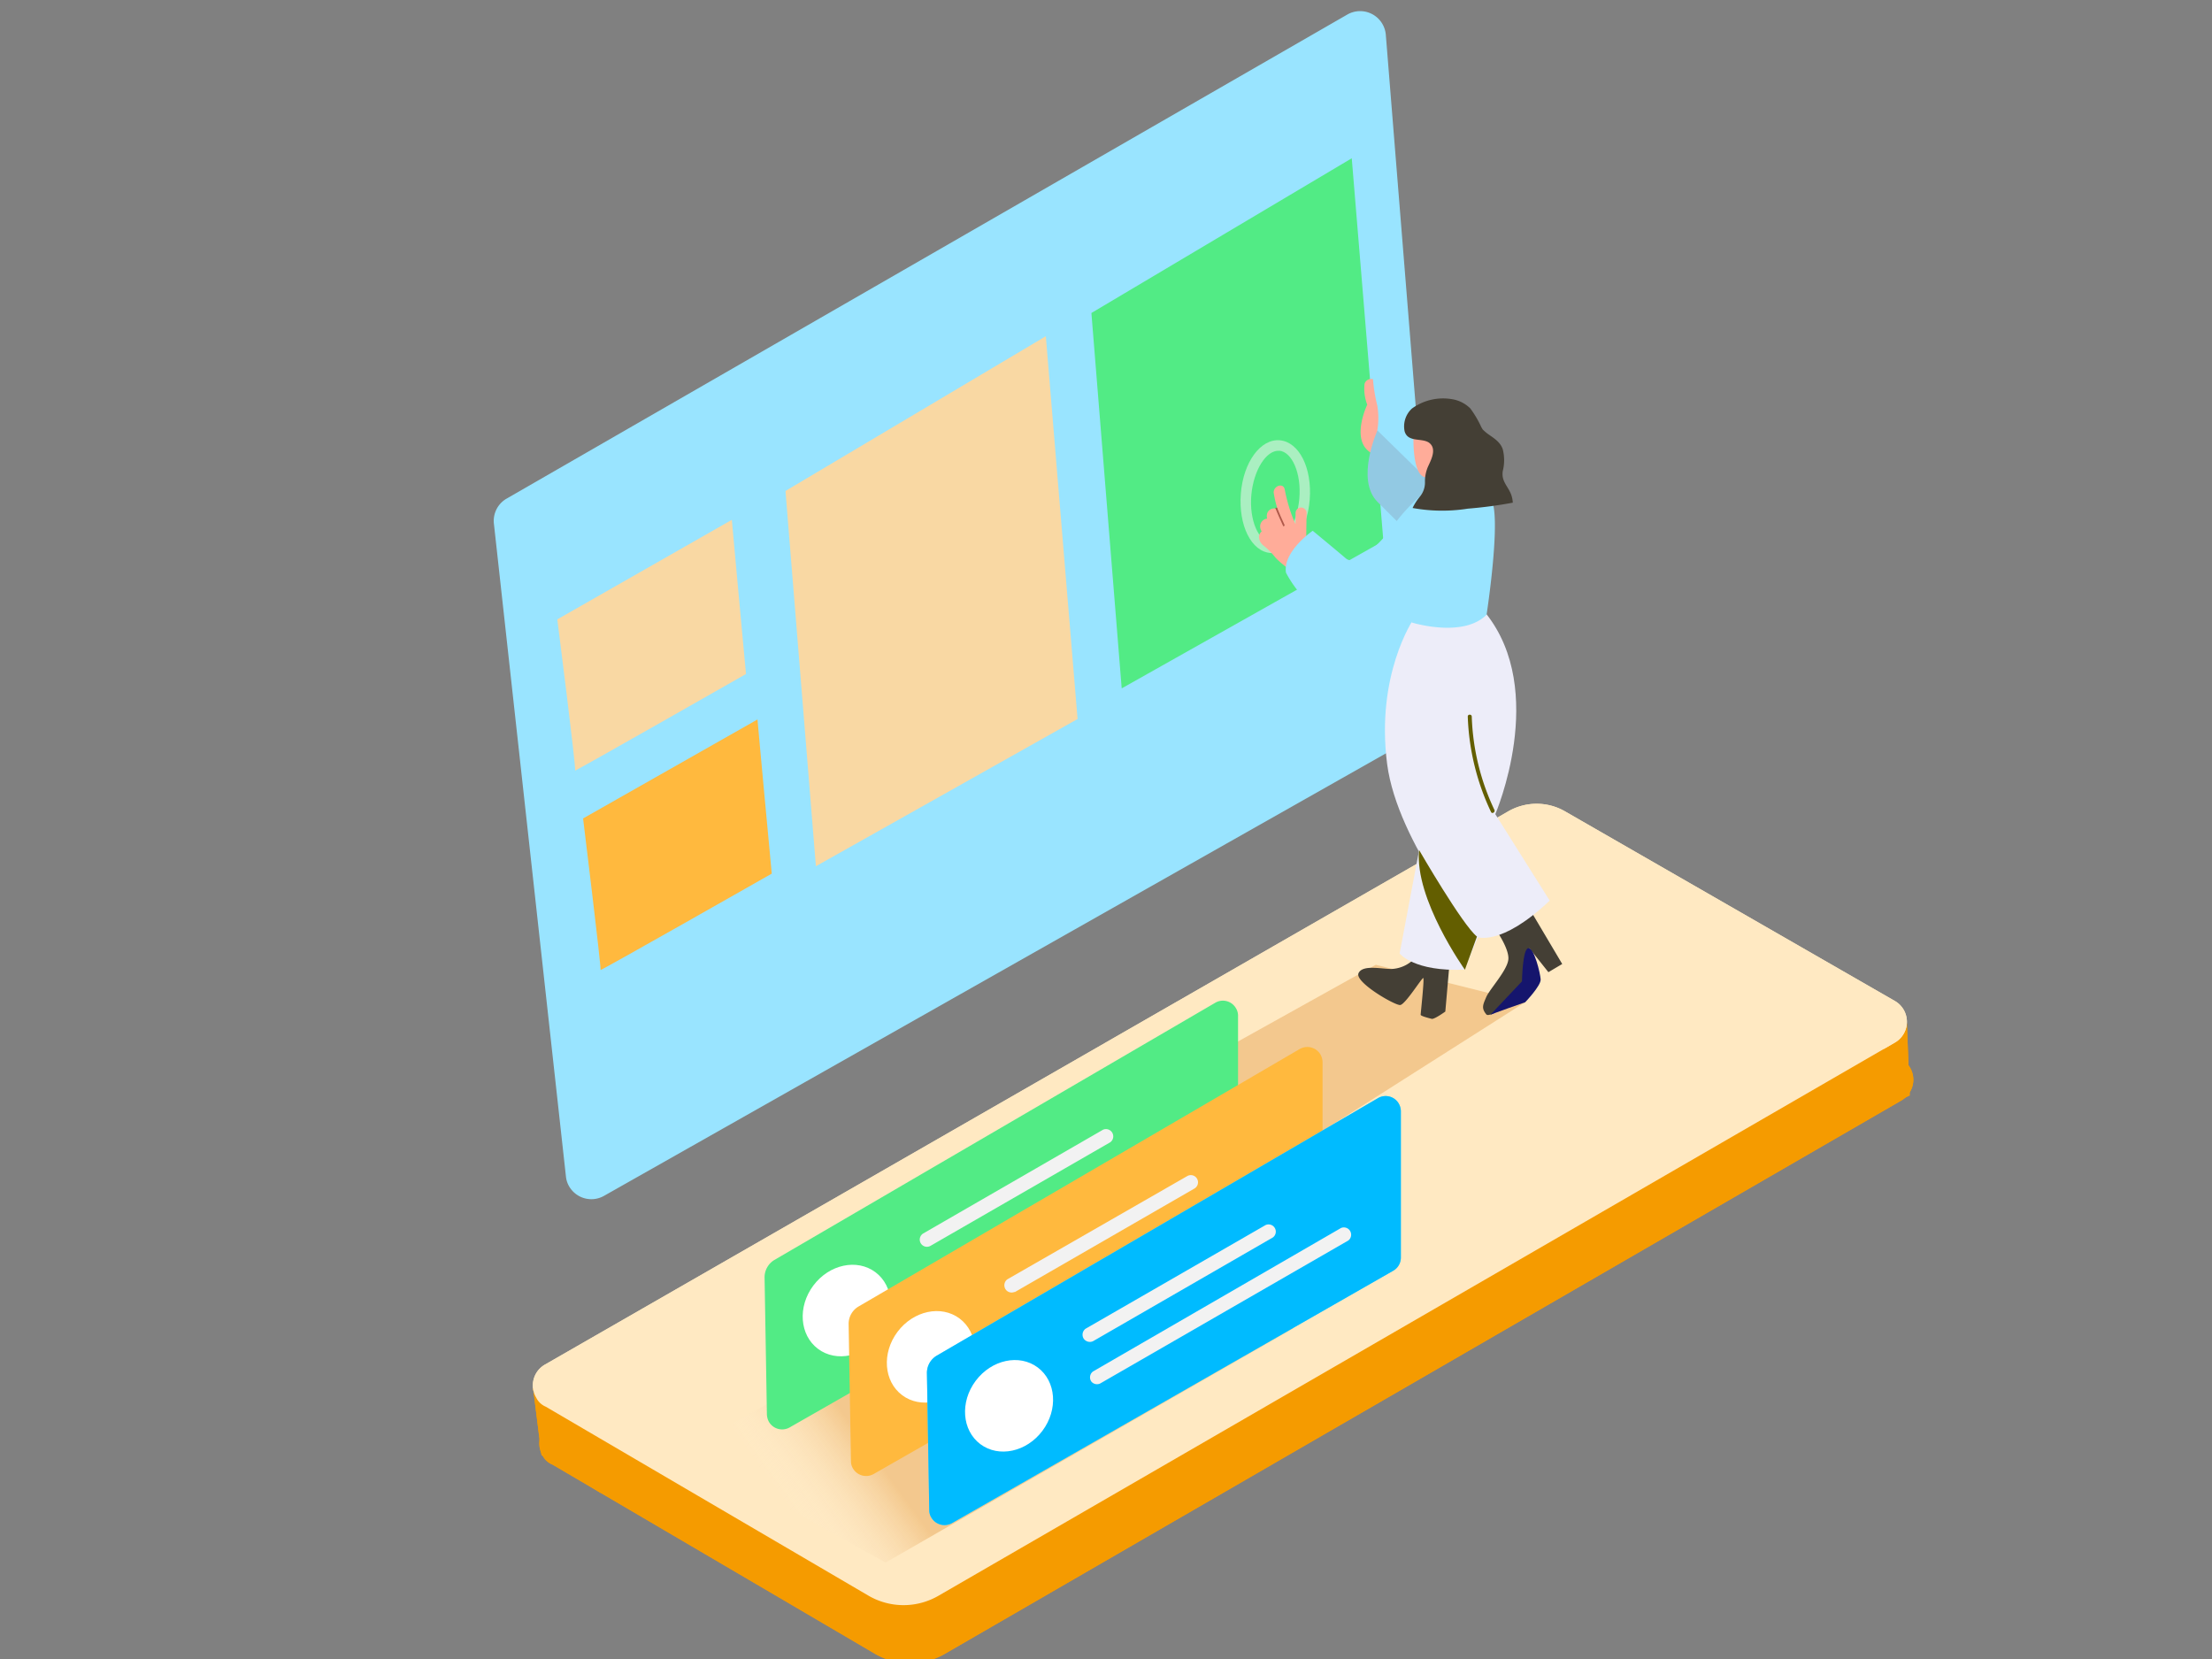 <svg id="Layer_1" data-name="Layer 1" xmlns="http://www.w3.org/2000/svg" xmlns:xlink="http://www.w3.org/1999/xlink" viewBox="0 0 200 150"><rect x="0" y="0" width="200" height="150" fill="#808080" stroke="none"/><defs><style>.cls-1{fill:#f59b00;}.cls-2{fill:#ffe9c2;}.cls-3,.cls-4{opacity:0.32;isolation:isolate;}.cls-3{fill:url(#linear-gradient);}.cls-4{fill:url(#linear-gradient-2);}.cls-5{fill:#99e4ff;}.cls-6{fill:#52eb85;}.cls-7{fill:#fff;}.cls-8{fill:#f2f2f2;}.cls-9{fill:#ffb93e;}.cls-10{fill:#68e1fd;}.cls-11{fill:#0bf;}.cls-12{fill:#f9d8a3;}.cls-13{fill:#ffac99;}.cls-14{fill:#92c9e3;}.cls-15{fill:#443f35;}.cls-16{fill:#15156d;}.cls-17{fill:#ededf9;}.cls-18{opacity:0.55;}.cls-19{fill:#af594a;}.cls-20{fill:#635e00;}</style><linearGradient id="linear-gradient" x1="95.18" y1="381.83" x2="101.6" y2="385.27" gradientTransform="matrix(1, 0, 0, -1, 0, 492)" gradientUnits="userSpaceOnUse"><stop offset="0" stop-color="#fff" stop-opacity="0"/><stop offset="0.99" stop-color="#dc841e"/></linearGradient><linearGradient id="linear-gradient-2" x1="72.41" y1="354" x2="79.83" y2="359.41" xlink:href="#linear-gradient"/></defs><path class="cls-1" d="M166.86,101.94l5.81-2.9q-.13-3.27-.26-6.54l-7.29,6"/><path class="cls-1" d="M166.86,101.94l5.81-2.9q-.13-3.27-.26-6.54l-7.29,6"/><path class="cls-1" d="M49.06,131.6a2.18,2.18,0,0,1,.81-3l87.06-50a5.14,5.14,0,0,1,5.17,0l29.8,17.14a2.17,2.17,0,0,1,0,3.77l-86.43,50a6.3,6.3,0,0,1-6.39,0L49.93,132.41A1.65,1.65,0,0,1,49.06,131.6Z"/><polyline class="cls-1" points="54.34 135 48.96 131.56 48.2 125.51 54.34 130.11"/><path class="cls-2" d="M48.48,126.37a2.17,2.17,0,0,1,.81-3l87.06-50a5.14,5.14,0,0,1,5.17,0l29.8,17.13a2.17,2.17,0,0,1,0,3.77L84.89,144.26a6.3,6.3,0,0,1-6.39,0L49.35,127.19A1.7,1.7,0,0,1,48.48,126.37Z"/><path class="cls-1" d="M49.06,131.6a2.18,2.18,0,0,1,.81-3l87.06-50a5.14,5.14,0,0,1,5.17,0l29.8,17.14a2.17,2.17,0,0,1,0,3.77l-86.43,50a6.3,6.3,0,0,1-6.39,0L49.93,132.41A1.65,1.65,0,0,1,49.06,131.6Z"/><polyline class="cls-1" points="54.34 135 48.96 131.56 48.2 125.51 54.34 130.11"/><path class="cls-2" d="M48.48,126.37a2.17,2.17,0,0,1,.81-3l87.06-50a5.14,5.14,0,0,1,5.17,0l29.8,17.13a2.17,2.17,0,0,1,0,3.77L84.89,144.26a6.3,6.3,0,0,1-6.39,0L49.35,127.19A1.7,1.7,0,0,1,48.48,126.37Z"/><polyline class="cls-3" points="137.9 90.61 98.15 115.89 87.42 107.82 124.39 87.23"/><polyline class="cls-4" points="116.96 120.08 80.07 141.28 61.84 131.14 94.4 113.01"/><path class="cls-5" d="M45.81,45.08l76-43.76a2.33,2.33,0,0,1,3.49,1.83l4.88,60.63A2.34,2.34,0,0,1,129.05,66L54.62,108.12a2.32,2.32,0,0,1-3.17-.87,2.17,2.17,0,0,1-.28-.87l-6.51-59A2.32,2.32,0,0,1,45.81,45.08Z"/><path class="cls-6" d="M70,113.93l39.87-23.26a1.36,1.36,0,0,1,1.88.49,1.3,1.3,0,0,1,.19.67v13.25a1.38,1.38,0,0,1-.69,1.2L71.4,129.06a1.38,1.38,0,0,1-1.88-.51,1.51,1.51,0,0,1-.18-.66l-.21-12.35A1.83,1.83,0,0,1,70,113.93Z"/><ellipse class="cls-7" cx="76.56" cy="118.49" rx="4.33" ry="3.77" transform="translate(-64.18 108.77) rotate(-53.18)"/><path class="cls-8" d="M84.14,112.64l16.26-9.37a.66.66,0,0,0-.66-1.13l-16.26,9.38a.65.65,0,0,0,.66,1.12Z"/><path class="cls-8" d="M84.81,116.45l22.42-12.91a.66.66,0,0,0-.66-1.13L84.15,115.33a.65.65,0,0,0-.15.91.65.65,0,0,0,.81.21Z"/><path class="cls-9" d="M77.64,118.12l39.87-23.27a1.38,1.38,0,0,1,1.88.49,1.47,1.47,0,0,1,.19.67v13.28a1.37,1.37,0,0,1-.7,1.19L79,133.27a1.38,1.38,0,0,1-1.88-.5,1.28,1.28,0,0,1-.18-.66l-.21-12.37A1.82,1.82,0,0,1,77.64,118.12Z"/><ellipse class="cls-7" cx="84.16" cy="122.68" rx="4.33" ry="3.77" transform="translate(-64.48 116.53) rotate(-53.18)"/><path class="cls-8" d="M91.73,116.84,108,107.46a.65.65,0,0,0-.66-1.12l-16.26,9.33a.67.67,0,0,0-.15.92.66.66,0,0,0,.82.21Z"/><path class="cls-8" d="M92.4,120.64l22.42-12.92a.65.65,0,0,0-.66-1.12L91.74,119.51a.67.67,0,0,0-.15.92.66.66,0,0,0,.81.21Z"/><path class="cls-10" d="M84.72,122.56l39.87-23.27a1.37,1.37,0,0,1,1.88.49,1.44,1.44,0,0,1,.19.67v13.26a1.37,1.37,0,0,1-.7,1.19L86.08,137.71a1.38,1.38,0,0,1-1.88-.51,1.25,1.25,0,0,1-.18-.65l-.21-12.36A1.81,1.81,0,0,1,84.72,122.56Z"/><path class="cls-11" d="M84.72,122.56l39.87-23.27a1.37,1.37,0,0,1,1.88.49,1.44,1.44,0,0,1,.19.67v13.26a1.37,1.37,0,0,1-.7,1.19L86.08,137.71a1.38,1.38,0,0,1-1.88-.51,1.25,1.25,0,0,1-.18-.65l-.21-12.36A1.81,1.81,0,0,1,84.72,122.56Z"/><ellipse class="cls-7" cx="91.24" cy="127.11" rx="4.33" ry="3.77" transform="translate(-65.2 123.97) rotate(-53.18)"/><path class="cls-8" d="M98.82,121.27l16.26-9.38a.65.65,0,0,0,.15-.91.65.65,0,0,0-.81-.21l-16.27,9.37a.67.67,0,0,0-.15.92A.68.68,0,0,0,98.82,121.27Z"/><path class="cls-8" d="M99.49,125.08l22.42-12.92a.66.66,0,0,0-.66-1.13L98.83,124a.66.66,0,0,0-.15.92A.66.66,0,0,0,99.49,125.08Z"/><polygon class="cls-6" points="122.22 14.31 98.68 28.3 101.42 62.24 125.08 48.92 122.22 14.31"/><polygon class="cls-12" points="94.56 30.4 71.02 44.39 73.77 78.32 97.43 65.01 94.56 30.4"/><path class="cls-12" d="M66.17,47c0,.17,1.28,13.94,1.28,13.94S51.89,69.81,52,69.67,50.39,56,50.39,56Z"/><path class="cls-9" d="M68.49,65.05c0,.18,1.29,13.94,1.29,13.94S54.22,87.84,54.3,87.7,52.72,74,52.72,74Z"/><path class="cls-13" d="M124.53,38.92a6.83,6.83,0,0,0,0-2.26,13.74,13.74,0,0,1-.39-2.38.64.64,0,0,0-.76.41,4,4,0,0,0,.24,1.9s-1.35,2.81,0,4.09S124.53,38.92,124.53,38.92Z"/><path class="cls-14" d="M133.54,47.72l-9-8.8s-2,4.43,0,6.45l8.25,8.22"/><path class="cls-15" d="M135.21,84s1.25,1.74,1.17,2.73-1.69,2.7-2,3.42-.45,1,0,1.56,4.33-2.85,4.42-3.39a12.39,12.39,0,0,0-.54-2.61L140,87.9l1.25-.74-2.65-4.47"/><path class="cls-16" d="M134.73,91.78c.1-.1,3.17-1.16,3.17-1.16s1.44-1.5,1.4-2.07-.58-2.84-1.11-2.82-.58,3-.58,3Z"/><path class="cls-15" d="M131.08,86.87l-.4,4.59s-1,.72-1.23.66-1-.25-1-.37.34-3.24.24-3.32-1.62,2.39-2.09,2.44-4.12-2.06-3.77-2.87,2.11-.38,3-.39a3.06,3.06,0,0,0,2.72-2"/><path class="cls-17" d="M128.77,74.44l-2.22,11.77s1.29,1.67,5.88,1.46l3.41-8.35"/><path class="cls-17" d="M127.79,56s-3.42,5-2.37,13.09c.94,7.17,8.1,15.62,8.1,15.62s2.14.94,6.6-3.28l-4.92-7.82s4.79-11.11-.87-18.17"/><g class="cls-18"><path class="cls-8" d="M114.87,50c-1.74-.14-2.9-2.5-2.68-5.36s1.8-5,3.54-4.83,2.91,2.5,2.69,5.36S116.62,50.18,114.87,50Zm.79-9.24c-1.16-.09-2.32,1.75-2.52,4s.64,4.22,1.82,4.32,2.32-1.74,2.52-4-.65-4.23-1.82-4.33Z"/></g><path class="cls-13" d="M118.14,46.39a.5.5,0,0,0-.5-.5.5.5,0,0,0-.5.5h0v1l-.11-.22a14.77,14.77,0,0,1-.87-2.91c-.12-.64-1-.35-1,.27A10.13,10.13,0,0,0,115.5,46l-.1,0a.66.66,0,0,0-.83.43v0a.94.94,0,0,0,0,.47h-.07a.71.71,0,0,0-.54.87.66.66,0,0,0,.12.27.76.76,0,0,0-.24.39,1,1,0,0,0,.43.92c.35.28.72.65,1,1s.88.8,1.26,1.12,1-.74,1-1.09a.47.47,0,0,0,.57-.32.38.38,0,0,0,0-.15Q118.1,48.11,118.14,46.39Z"/><path class="cls-19" d="M116.14,47.45c-.24-.49-.45-1-.65-1.49,0-.11-.21-.06-.17,0,.2.52.43,1,.67,1.54C116,47.65,116.19,47.56,116.14,47.45Z"/><path class="cls-5" d="M128.31,44.94A16.5,16.5,0,0,0,126,47.49c-.65,1-3.24,3.91-4.31,3s-3-2.5-3-2.5-2.7,1.85-2.42,3.78c0,0,2.4,4.9,6.13,3.82s4.65-2.49,4.65-2.49l.58,3.18s4.64,1.45,6.78-.7c0,0,1.41-9.15.37-10.51"/><path class="cls-13" d="M127.8,39.4c0,.11-.12,3.43,1,3.74a3.57,3.57,0,0,0,3.54-1.52c.5-1-.21-4.4-2-4.59S128.11,38.43,127.8,39.4Z"/><path class="cls-15" d="M129.17,40c.75.51.28,1.46,0,2.07a3.31,3.31,0,0,0-.33,1.52,2,2,0,0,1-.48,1.34,4.94,4.94,0,0,0-.64,1,14.87,14.87,0,0,0,5,.06,39.57,39.57,0,0,0,4.06-.54,2.44,2.44,0,0,0-.19-.84c-.32-.73-.84-1.12-.72-2a4,4,0,0,0,0-2c-.24-.68-.82-1-1.36-1.39a4.19,4.19,0,0,1-.45-.39l-.12-.2a9.31,9.31,0,0,0-1-1.7,3,3,0,0,0-1.61-.83,4.79,4.79,0,0,0-3.67.84A2.19,2.19,0,0,0,127,39C127.29,40,128.49,39.59,129.17,40Z"/><path class="cls-20" d="M128.31,76.86s3.92,6.78,5.23,7.82l-1.09,3S127.87,81.27,128.31,76.86Z"/><path class="cls-20" d="M135.12,73.23a21.3,21.3,0,0,1-2.05-8.44c0-.23-.37-.23-.36,0a21.82,21.82,0,0,0,2.1,8.62C134.9,73.62,135.21,73.44,135.12,73.23Z"/></svg>